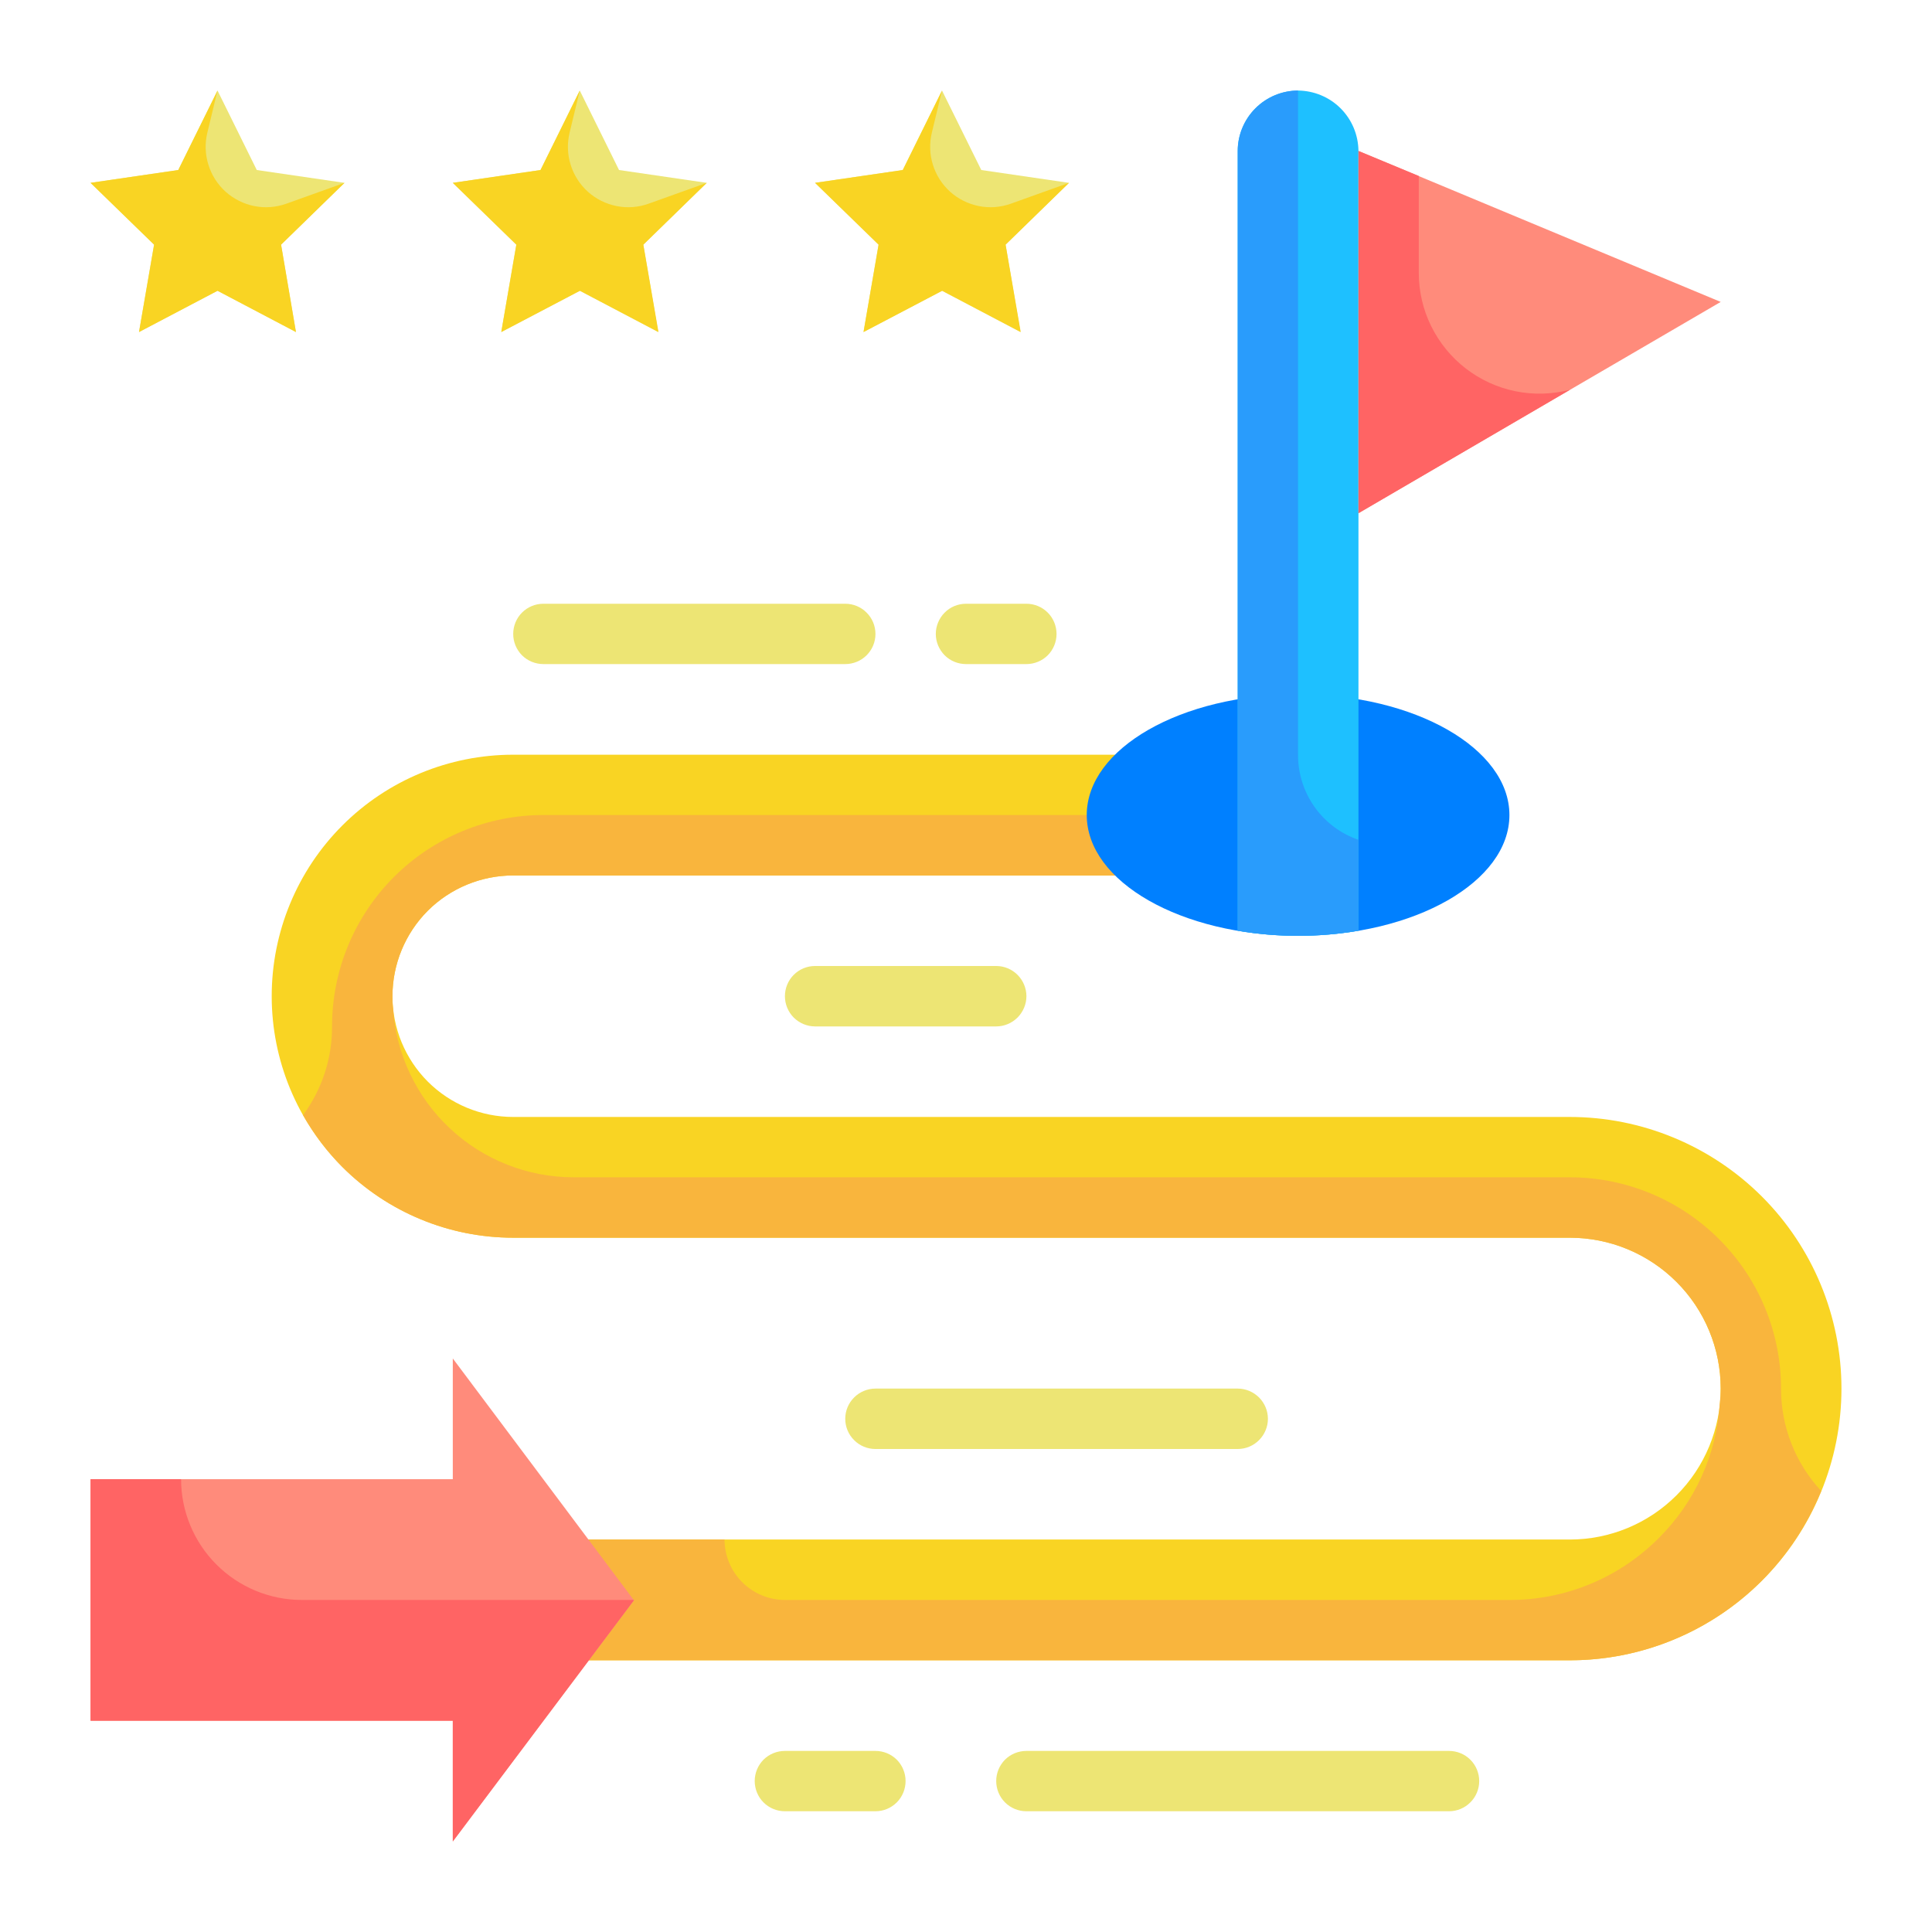 <svg width="22" height="22" viewBox="0 0 22 22" fill="none" xmlns="http://www.w3.org/2000/svg">
<path d="M4.469 11.344C4.469 10.979 4.614 10.629 4.871 10.371C5.129 10.114 5.479 9.969 5.844 9.969H15.469V8.594H5.844C5.114 8.594 4.415 8.883 3.899 9.399C3.383 9.915 3.094 10.614 3.094 11.344C3.094 12.073 3.383 12.773 3.899 13.288C4.415 13.804 5.114 14.094 5.844 14.094H17.875C18.331 14.094 18.768 14.275 19.09 14.597C19.413 14.919 19.594 15.357 19.594 15.812C19.594 16.268 19.413 16.706 19.09 17.028C18.768 17.35 18.331 17.531 17.875 17.531H6.531V18.906H17.875C18.695 18.906 19.482 18.58 20.063 18C20.643 17.42 20.969 16.633 20.969 15.812C20.969 14.992 20.643 14.205 20.063 13.625C19.482 13.045 18.695 12.719 17.875 12.719H5.844C5.479 12.719 5.129 12.574 4.871 12.316C4.614 12.058 4.469 11.708 4.469 11.344Z" fill="#F9D423"/>
<path d="M20.738 16.978C20.508 17.548 20.112 18.036 19.601 18.38C19.091 18.723 18.49 18.907 17.875 18.906H6.531V17.531H8.25C8.251 17.713 8.323 17.888 8.452 18.017C8.581 18.146 8.755 18.218 8.937 18.219H17.188C17.504 18.22 17.817 18.158 18.109 18.037C18.401 17.916 18.666 17.738 18.889 17.514C19.299 17.107 19.546 16.564 19.583 15.988C19.59 15.93 19.594 15.871 19.594 15.812C19.594 15.357 19.413 14.919 19.09 14.597C18.768 14.275 18.331 14.094 17.875 14.094H5.844C5.114 14.094 4.415 13.805 3.898 13.289C3.723 13.113 3.573 12.914 3.451 12.698C3.667 12.405 3.783 12.051 3.781 11.688C3.781 11.049 4.035 10.437 4.486 9.986C4.937 9.535 5.549 9.281 6.187 9.281H15.469V9.969H5.844C5.479 9.969 5.129 10.114 4.871 10.371C4.614 10.629 4.469 10.979 4.469 11.344C4.468 11.391 4.47 11.438 4.476 11.485C4.511 12.006 4.743 12.494 5.125 12.851C5.506 13.207 6.009 13.406 6.531 13.406H17.875C18.513 13.406 19.125 13.66 19.576 14.111C20.028 14.562 20.281 15.174 20.281 15.812C20.28 16.245 20.444 16.661 20.738 16.978Z" fill="#F9B53D"/>
<path d="M10.727 1.031L11.174 1.936L12.173 2.082L11.45 2.786L11.62 3.781L10.727 3.311L9.833 3.781L10.004 2.786L9.281 2.082L10.28 1.936L10.727 1.031Z" fill="#EDE574"/>
<path d="M6.602 1.031L7.049 1.936L8.048 2.082L7.325 2.786L7.495 3.781L6.602 3.311L5.708 3.781L5.879 2.786L5.156 2.082L6.155 1.936L6.602 1.031Z" fill="#EDE574"/>
<path d="M2.477 1.031L2.924 1.936L3.923 2.082L3.2 2.786L3.37 3.781L2.477 3.311L1.583 3.781L1.754 2.786L1.031 2.082L2.03 1.936L2.477 1.031Z" fill="#EDE574"/>
<path d="M15.469 5.844V1.719L19.594 3.438L15.469 5.844Z" fill="#FF8B7B"/>
<path d="M14.781 10.656C16.11 10.656 17.188 10.041 17.188 9.281C17.188 8.522 16.11 7.906 14.781 7.906C13.452 7.906 12.375 8.522 12.375 9.281C12.375 10.041 13.452 10.656 14.781 10.656Z" fill="#0080FF"/>
<path d="M7.219 18.223L5.156 15.469V16.844H1.031V19.594H5.156V20.969L7.219 18.223Z" fill="#FF8B7B"/>
<path d="M15.469 1.719V10.598C15.014 10.676 14.549 10.676 14.094 10.598V1.719C14.094 1.537 14.167 1.362 14.296 1.233C14.425 1.104 14.599 1.032 14.781 1.031C14.963 1.033 15.137 1.105 15.266 1.234C15.395 1.363 15.467 1.537 15.469 1.719Z" fill="#1EC0FF"/>
<path d="M10.727 1.031L10.611 1.511C10.582 1.631 10.586 1.758 10.623 1.876C10.66 1.995 10.728 2.101 10.82 2.184C10.913 2.267 11.026 2.323 11.148 2.347C11.27 2.371 11.395 2.361 11.512 2.319L12.173 2.082L11.451 2.786L11.623 3.781L10.729 3.311L9.833 3.781L10.005 2.786L9.281 2.082L10.28 1.936L10.727 1.031Z" fill="#F9D423"/>
<path d="M6.602 1.031L6.486 1.511C6.457 1.631 6.461 1.758 6.498 1.876C6.535 1.995 6.603 2.101 6.695 2.184C6.788 2.267 6.901 2.323 7.023 2.347C7.144 2.371 7.27 2.361 7.387 2.319L8.048 2.082L7.326 2.786L7.498 3.781L6.604 3.311L5.708 3.781L5.88 2.786L5.156 2.082L6.155 1.936L6.602 1.031Z" fill="#F9D423"/>
<path d="M2.477 1.031L2.361 1.511C2.332 1.631 2.336 1.758 2.373 1.876C2.41 1.995 2.478 2.101 2.57 2.184C2.663 2.267 2.776 2.323 2.898 2.347C3.019 2.371 3.145 2.361 3.262 2.319L3.923 2.082L3.201 2.786L3.37 3.781L2.477 3.311L1.583 3.781L1.755 2.786L1.031 2.082L2.03 1.936L2.477 1.031Z" fill="#F9D423"/>
<path d="M17.878 4.438L15.469 5.844V1.719L16.156 2.004V3.107C16.156 3.318 16.204 3.525 16.297 3.714C16.39 3.902 16.524 4.067 16.691 4.196C16.857 4.324 17.05 4.413 17.256 4.455C17.462 4.497 17.675 4.491 17.878 4.438Z" fill="#FF6464"/>
<path d="M15.469 9.563V10.598C15.014 10.676 14.549 10.676 14.094 10.598V1.719C14.094 1.537 14.167 1.362 14.296 1.233C14.425 1.104 14.599 1.032 14.781 1.031V8.594C14.78 8.807 14.846 9.015 14.969 9.189C15.093 9.363 15.267 9.494 15.469 9.563Z" fill="#299CFC"/>
<path d="M5.156 20.969V19.594H1.031V16.844H2.062C2.062 17.208 2.207 17.558 2.465 17.816C2.723 18.074 3.073 18.219 3.438 18.219H7.215L7.219 18.222L5.156 20.969Z" fill="#FF6464"/>
<path d="M16.5 20.625H11.688C11.596 20.625 11.509 20.589 11.444 20.524C11.38 20.46 11.344 20.372 11.344 20.281C11.344 20.19 11.38 20.103 11.444 20.038C11.509 19.974 11.596 19.938 11.688 19.938H16.5C16.591 19.938 16.679 19.974 16.743 20.038C16.808 20.103 16.844 20.19 16.844 20.281C16.844 20.372 16.808 20.46 16.743 20.524C16.679 20.589 16.591 20.625 16.5 20.625Z" fill="#EDE574"/>
<path d="M14.094 16.5H9.969C9.878 16.5 9.79 16.464 9.726 16.399C9.661 16.335 9.625 16.247 9.625 16.156C9.625 16.065 9.661 15.978 9.726 15.913C9.79 15.849 9.878 15.812 9.969 15.812H14.094C14.185 15.812 14.272 15.849 14.337 15.913C14.401 15.978 14.438 16.065 14.438 16.156C14.438 16.247 14.401 16.335 14.337 16.399C14.272 16.464 14.185 16.5 14.094 16.5Z" fill="#EDE574"/>
<path d="M9.969 20.625H8.938C8.846 20.625 8.759 20.589 8.694 20.524C8.63 20.46 8.594 20.372 8.594 20.281C8.594 20.19 8.63 20.103 8.694 20.038C8.759 19.974 8.846 19.938 8.938 19.938H9.969C10.06 19.938 10.147 19.974 10.212 20.038C10.276 20.103 10.312 20.19 10.312 20.281C10.312 20.372 10.276 20.46 10.212 20.524C10.147 20.589 10.06 20.625 9.969 20.625Z" fill="#EDE574"/>
<path d="M9.625 7.562H6.188C6.096 7.562 6.009 7.526 5.944 7.462C5.88 7.397 5.844 7.31 5.844 7.219C5.844 7.128 5.88 7.04 5.944 6.976C6.009 6.911 6.096 6.875 6.188 6.875H9.625C9.716 6.875 9.804 6.911 9.868 6.976C9.933 7.04 9.969 7.128 9.969 7.219C9.969 7.31 9.933 7.397 9.868 7.462C9.804 7.526 9.716 7.562 9.625 7.562Z" fill="#EDE574"/>
<path d="M11.344 11.688H9.281C9.19 11.688 9.103 11.651 9.038 11.587C8.974 11.522 8.938 11.435 8.938 11.344C8.938 11.253 8.974 11.165 9.038 11.101C9.103 11.036 9.19 11 9.281 11H11.344C11.435 11 11.522 11.036 11.587 11.101C11.651 11.165 11.688 11.253 11.688 11.344C11.688 11.435 11.651 11.522 11.587 11.587C11.522 11.651 11.435 11.688 11.344 11.688Z" fill="#EDE574"/>
<path d="M11.688 7.562H11C10.909 7.562 10.821 7.526 10.757 7.462C10.693 7.397 10.656 7.31 10.656 7.219C10.656 7.128 10.693 7.04 10.757 6.976C10.821 6.911 10.909 6.875 11 6.875H11.688C11.779 6.875 11.866 6.911 11.931 6.976C11.995 7.04 12.031 7.128 12.031 7.219C12.031 7.31 11.995 7.397 11.931 7.462C11.866 7.526 11.779 7.562 11.688 7.562Z" fill="#EDE574"/>
</svg>
